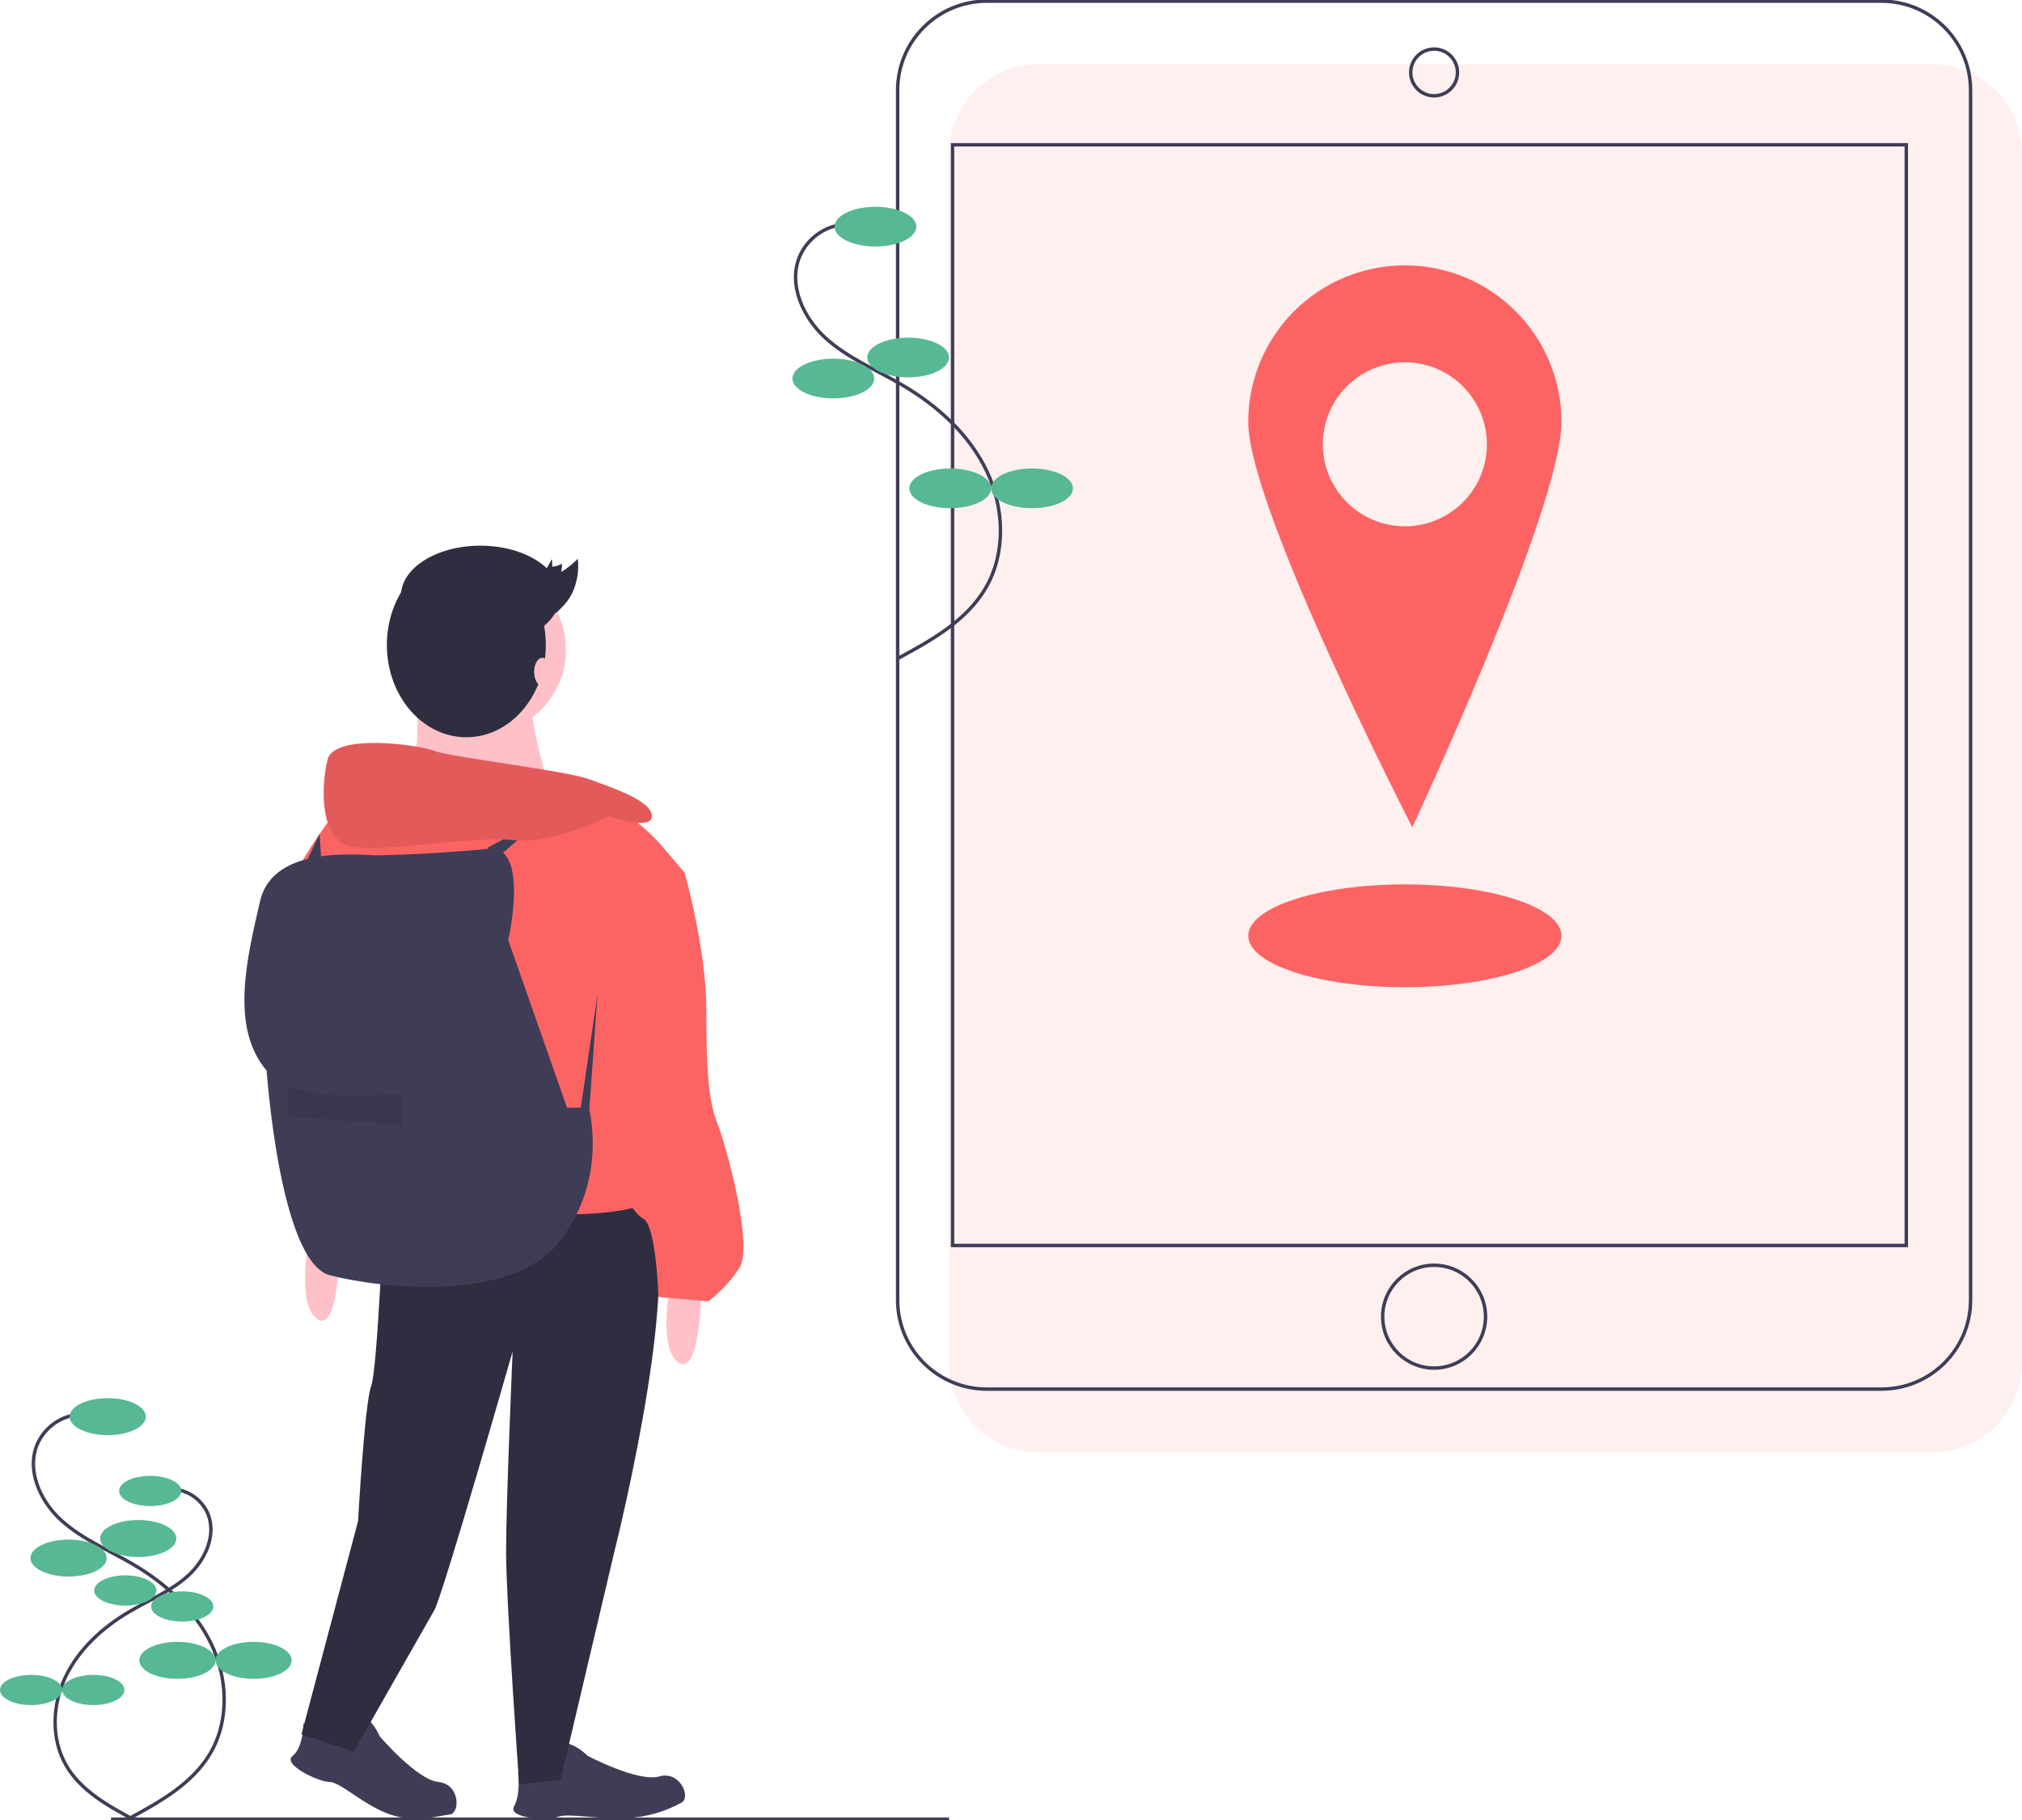 <svg width="591" height="532" viewBox="0 0 591 532" fill="none" xmlns="http://www.w3.org/2000/svg">
<g clip-path="url(#clip0)">
<path d="M564.94 18.779H303.454C289.062 18.779 277.395 30.44 277.395 44.825V398.358C277.395 412.743 289.062 424.404 303.454 424.404H564.94C579.333 424.404 591 412.743 591 398.358V44.825C591 30.44 579.333 18.779 564.94 18.779Z" fill="#FC6464" fill-opacity="0.1"/>
<path d="M549.909 0.341H288.423C274.031 0.341 262.363 12.003 262.363 26.387V379.921C262.363 394.305 274.031 405.967 288.423 405.967H549.909C564.302 405.967 575.969 394.305 575.969 379.921V26.387C575.969 12.003 564.302 0.341 549.909 0.341Z" stroke="#3F3D56" stroke-miterlimit="10"/>
<path d="M557.18 42.318H278.419V363.99H557.18V42.318Z" stroke="#3F3D56" stroke-miterlimit="10"/>
<path d="M419.166 27.998C422.939 27.998 425.998 24.94 425.998 21.169C425.998 17.398 422.939 14.34 419.166 14.34C415.392 14.34 412.333 17.398 412.333 21.169C412.333 24.94 415.392 27.998 419.166 27.998Z" stroke="#3F3D56" stroke-miterlimit="10"/>
<path d="M419.166 399.821C427.467 399.821 434.197 393.095 434.197 384.798C434.197 376.501 427.467 369.774 419.166 369.774C410.864 369.774 404.135 376.501 404.135 384.798C404.135 393.095 410.864 399.821 419.166 399.821Z" stroke="#3F3D56" stroke-miterlimit="10"/>
<path d="M410.619 77.552C404.607 77.552 398.653 78.735 393.098 81.035C387.544 83.334 382.497 86.705 378.245 90.954C373.994 95.203 370.621 100.248 368.321 105.799C366.02 111.351 364.835 117.301 364.835 123.311C364.835 148.583 412.799 241.794 412.799 241.794C412.799 241.794 456.402 148.583 456.402 123.311C456.402 111.175 451.579 99.536 442.993 90.954C434.407 82.373 422.762 77.552 410.619 77.552ZM410.619 153.817C405.876 153.817 401.239 152.411 397.295 149.777C393.352 147.143 390.278 143.4 388.463 139.02C386.647 134.64 386.173 129.821 387.098 125.172C388.023 120.522 390.307 116.251 393.661 112.899C397.015 109.547 401.288 107.264 405.94 106.339C410.592 105.414 415.414 105.889 419.796 107.703C424.179 109.517 427.924 112.589 430.559 116.531C433.194 120.473 434.601 125.107 434.601 129.848C434.601 136.205 432.074 142.301 427.577 146.796C423.079 151.291 416.979 153.817 410.619 153.817V153.817Z" fill="#FC6464"/>
<path d="M410.626 288.513C435.907 288.513 456.402 281.787 456.402 273.49C456.402 265.193 435.907 258.467 410.626 258.467C385.344 258.467 364.849 265.193 364.849 273.49C364.849 281.787 385.344 288.513 410.626 288.513Z" fill="#FC6464"/>
<path d="M247.25 65.526C244.338 65.691 241.529 66.663 239.138 68.334C236.747 70.004 234.87 72.307 233.715 74.985C230.331 83.162 234.689 92.766 241.23 98.728C247.772 104.691 256.175 108.099 263.81 112.579C274.065 118.596 283.28 126.948 288.411 137.67C293.543 148.392 294.088 161.673 288.057 171.916C282.459 181.423 272.279 187.113 262.571 192.361" stroke="#3F3D56" stroke-miterlimit="10"/>
<path d="M255.872 72.043C262.476 72.043 267.829 69.444 267.829 66.239C267.829 63.033 262.476 60.434 255.872 60.434C249.269 60.434 243.916 63.033 243.916 66.239C243.916 69.444 249.269 72.043 255.872 72.043Z" fill="#57B894"/>
<path d="M265.438 110.284C272.041 110.284 277.394 107.685 277.394 104.479C277.394 101.274 272.041 98.675 265.438 98.675C258.834 98.675 253.481 101.274 253.481 104.479C253.481 107.685 258.834 110.284 265.438 110.284Z" fill="#57B894"/>
<path d="M243.574 116.429C250.177 116.429 255.53 113.831 255.53 110.625C255.53 107.419 250.177 104.821 243.574 104.821C236.97 104.821 231.617 107.419 231.617 110.625C231.617 113.831 236.97 116.429 243.574 116.429Z" fill="#57B894"/>
<path d="M277.736 148.524C284.339 148.524 289.693 145.926 289.693 142.72C289.693 139.514 284.339 136.916 277.736 136.916C271.132 136.916 265.779 139.514 265.779 142.72C265.779 145.926 271.132 148.524 277.736 148.524Z" fill="#57B894"/>
<path d="M301.649 148.524C308.252 148.524 313.606 145.926 313.606 142.72C313.606 139.514 308.252 136.916 301.649 136.916C295.046 136.916 289.692 139.514 289.692 142.72C289.692 145.926 295.046 148.524 301.649 148.524Z" fill="#57B894"/>
<path d="M32.448 531.659H277.394" stroke="#3F3D56" stroke-miterlimit="10"/>
<path d="M23.465 413.357C20.753 413.51 18.137 414.415 15.911 415.971C13.684 417.527 11.936 419.671 10.861 422.165C7.709 429.779 11.767 438.722 17.859 444.275C23.95 449.827 31.775 453 38.885 457.172C48.434 462.775 57.015 470.553 61.794 480.537C66.572 490.521 67.08 502.888 61.463 512.426C56.25 521.279 46.771 526.578 37.731 531.464" stroke="#3F3D56" stroke-miterlimit="10"/>
<path d="M31.493 419.425C37.642 419.425 42.627 417.005 42.627 414.02C42.627 411.035 37.642 408.615 31.493 408.615C25.344 408.615 20.359 411.035 20.359 414.02C20.359 417.005 25.344 419.425 31.493 419.425Z" fill="#57B894"/>
<path d="M40.4 455.035C46.549 455.035 51.534 452.615 51.534 449.63C51.534 446.644 46.549 444.224 40.4 444.224C34.251 444.224 29.266 446.644 29.266 449.63C29.266 452.615 34.251 455.035 40.4 455.035Z" fill="#57B894"/>
<path d="M20.041 460.758C26.19 460.758 31.175 458.338 31.175 455.353C31.175 452.367 26.19 449.948 20.041 449.948C13.892 449.948 8.907 452.367 8.907 455.353C8.907 458.338 13.892 460.758 20.041 460.758Z" fill="#57B894"/>
<path d="M51.852 490.644C58.001 490.644 62.986 488.224 62.986 485.239C62.986 482.254 58.001 479.834 51.852 479.834C45.703 479.834 40.718 482.254 40.718 485.239C40.718 488.224 45.703 490.644 51.852 490.644Z" fill="#57B894"/>
<path d="M74.12 490.644C80.269 490.644 85.254 488.224 85.254 485.239C85.254 482.254 80.269 479.834 74.12 479.834C67.971 479.834 62.986 482.254 62.986 485.239C62.986 488.224 67.971 490.644 74.12 490.644Z" fill="#57B894"/>
<path d="M50.462 435.195C52.676 435.32 54.813 436.059 56.631 437.329C58.449 438.6 59.877 440.351 60.755 442.388C63.328 448.606 60.014 455.91 55.04 460.444C50.065 464.978 43.674 467.57 37.868 470.977C30.07 475.552 23.062 481.904 19.16 490.058C15.258 498.212 14.842 508.312 19.429 516.101C23.686 523.331 31.428 527.658 38.811 531.649" stroke="#3F3D56" stroke-miterlimit="10"/>
<path d="M43.905 440.15C48.926 440.15 52.998 438.174 52.998 435.736C52.998 433.298 48.926 431.322 43.905 431.322C38.883 431.322 34.812 433.298 34.812 435.736C34.812 438.174 38.883 440.15 43.905 440.15Z" fill="#57B894"/>
<path d="M36.631 469.231C41.653 469.231 45.724 467.255 45.724 464.817C45.724 462.379 41.653 460.403 36.631 460.403C31.609 460.403 27.538 462.379 27.538 464.817C27.538 467.255 31.609 469.231 36.631 469.231Z" fill="#57B894"/>
<path d="M53.257 473.905C58.279 473.905 62.35 471.929 62.35 469.491C62.35 467.053 58.279 465.077 53.257 465.077C48.236 465.077 44.165 467.053 44.165 469.491C44.165 471.929 48.236 473.905 53.257 473.905Z" fill="#57B894"/>
<path d="M27.278 498.313C32.3 498.313 36.371 496.336 36.371 493.898C36.371 491.461 32.3 489.484 27.278 489.484C22.256 489.484 18.186 491.461 18.186 493.898C18.186 496.336 22.256 498.313 27.278 498.313Z" fill="#57B894"/>
<path d="M9.093 498.313C14.114 498.313 18.185 496.336 18.185 493.898C18.185 491.461 14.114 489.484 9.093 489.484C4.071 489.484 0 491.461 0 493.898C0 496.336 4.071 498.313 9.093 498.313Z" fill="#57B894"/>
<path d="M88.715 503.62C88.715 503.62 95.078 506.8 99.531 507.435C103.985 508.071 106.49 503.569 105.555 502.005C104.621 500.441 108.438 501.712 110.983 507.435C110.983 507.435 121.799 520.153 128.161 520.789C134.523 521.425 134.573 530.034 131.342 530.327C127.843 530.645 121.799 532.871 114.164 530.327C106.53 527.784 99.531 520.789 96.35 520.789C93.169 520.789 82.353 515.702 85.534 513.158C88.715 510.615 88.715 503.62 88.715 503.62Z" fill="#3F3D56"/>
<path d="M151.422 517.987C154.67 518.237 157.936 518.036 161.129 517.392C165.501 516.33 166.155 511.22 164.706 510.114C163.258 509.008 167.275 508.773 171.763 513.143C171.763 513.143 186.53 520.94 192.674 519.17C198.817 517.4 202.061 525.375 199.17 526.846C194.267 529.533 188.818 531.07 183.233 531.341C175.199 531.811 166.089 529.791 163.135 530.971C160.181 532.151 148.249 531.44 150.258 527.898C152.267 524.356 151.422 517.987 151.422 517.987Z" fill="#3F3D56"/>
<path d="M140.606 214.67C154.309 214.67 165.419 203.567 165.419 189.871C165.419 176.175 154.309 165.071 140.606 165.071C126.902 165.071 115.793 176.175 115.793 189.871C115.793 203.567 126.902 214.67 140.606 214.67Z" fill="#FFC1C7"/>
<path d="M121.201 199.727C121.201 199.727 125.018 226.434 116.111 230.25C107.204 234.065 161.283 232.793 161.283 232.793C161.283 232.793 153.648 208.63 155.557 202.271C157.466 195.912 121.201 199.727 121.201 199.727Z" fill="#FFC1C7"/>
<path d="M112.294 351.703C112.294 351.703 110.385 400.031 108.476 405.118C106.568 410.205 104.659 444.542 104.659 444.542L88.117 506.859L103.387 511.946C103.387 511.946 124.382 475.065 126.927 470.614C129.472 466.162 149.831 394.943 149.831 394.943C149.831 394.943 147.922 438.82 147.922 453.445C147.922 468.07 151.74 521.484 151.74 521.484L163.828 520.213L179.734 452.809C179.734 452.809 202.638 361.878 187.368 351.703C172.099 341.529 112.294 351.703 112.294 351.703Z" fill="#2F2E41"/>
<path d="M205.183 366.965C205.183 366.965 205.819 403.846 198.184 398.123C190.55 392.4 198.184 363.785 198.184 363.785L205.183 366.965Z" fill="#FFC1C7"/>
<path d="M99.569 354.247C99.569 354.247 100.206 391.128 92.571 385.405C84.936 379.682 92.571 351.068 92.571 351.068L99.569 354.247Z" fill="#FFC1C7"/>
<path d="M193.094 246.782C193.094 246.782 180.37 232.157 169.554 234.065C158.738 235.972 99.569 235.337 99.569 235.337C99.569 235.337 79.846 260.136 84.936 265.223C90.026 270.31 106.568 360.606 106.568 360.606C106.568 360.606 150.467 354.883 165.737 354.883C181.006 354.883 187.368 352.339 187.368 352.339C187.368 352.339 167.009 311.643 176.552 293.202C186.096 274.761 200.093 255.049 200.093 255.049L193.094 246.782Z" fill="#FC6464"/>
<path d="M189.277 251.234L200.093 255.049C200.093 255.049 206.455 277.305 206.455 295.11C206.455 312.915 207.091 321.817 209.636 328.176C212.181 334.535 220.452 364.421 215.999 370.78C213.54 374.4 210.535 377.617 207.091 380.318L192.458 379.046C192.458 379.046 191.822 358.062 188.005 356.155C184.187 354.247 179.097 342.165 179.097 342.165C179.097 342.165 167.009 303.376 174.644 290.659C182.279 277.941 189.277 251.234 189.277 251.234Z" fill="#FC6464"/>
<path d="M148.559 274.761C148.559 274.761 154.921 246.783 142.833 248.054C130.744 249.326 114.203 249.962 109.749 249.962C105.295 249.962 79.846 246.782 76.029 263.315C72.212 279.848 67.122 300.197 77.938 312.914C77.938 312.914 81.755 368.872 96.388 372.687C111.021 376.503 149.831 380.954 163.828 362.513C177.825 344.073 172.099 323.724 172.099 323.724H165.737L148.559 274.761Z" fill="#3F3D56"/>
<path d="M169.554 324.997L174.644 290.658L172.099 326.268L169.554 324.997Z" fill="#3F3D56"/>
<path opacity="0.1" d="M84.3 317.366C84.3 317.366 95.116 322.453 117.384 319.273V328.812L84.3 326.268V317.366Z" fill="black"/>
<path d="M142.515 247.737L159.056 238.834L145.06 250.916L142.515 247.737Z" fill="#3F3D56"/>
<path d="M177.825 238.516C177.825 238.516 190.55 242.967 190.55 238.516C190.55 234.065 179.098 230.25 172.099 227.706C165.101 225.162 132.017 221.347 126.927 219.439C121.837 217.532 97.661 214.352 95.752 221.983C93.844 229.614 93.207 245.511 102.751 247.418C112.294 249.326 137.107 244.239 149.831 245.511C162.556 246.783 177.825 238.516 177.825 238.516Z" fill="#FC6464"/>
<path opacity="0.1" d="M177.825 238.516C177.825 238.516 190.55 242.967 190.55 238.516C190.55 234.065 179.098 230.25 172.099 227.706C165.101 225.162 132.017 221.347 126.927 219.439C121.837 217.532 97.661 214.352 95.752 221.983C93.844 229.614 93.207 245.511 102.751 247.418C112.294 249.326 137.107 244.239 149.831 245.511C162.556 246.783 177.825 238.516 177.825 238.516Z" fill="black"/>
<path d="M89.071 252.823L93.395 243.745L94.161 254.731L89.071 252.823Z" fill="#3F3D56"/>
<path d="M136.306 215.468C149.135 215.468 159.536 203.391 159.536 188.494C159.536 173.597 149.135 161.521 136.306 161.521C123.476 161.521 113.076 173.597 113.076 188.494C113.076 203.391 123.476 215.468 136.306 215.468Z" fill="#2F2E41"/>
<path d="M140.405 188.836C153.235 188.836 163.635 182.262 163.635 174.154C163.635 166.045 153.235 159.472 140.405 159.472C127.576 159.472 117.175 166.045 117.175 174.154C117.175 182.262 127.576 188.836 140.405 188.836Z" fill="#2F2E41"/>
<path d="M158.511 200.444C159.832 200.444 160.902 198.61 160.902 196.347C160.902 194.084 159.832 192.25 158.511 192.25C157.19 192.25 156.12 194.084 156.12 196.347C156.12 198.61 157.19 200.444 158.511 200.444Z" fill="#FFC1C7"/>
<path d="M155.176 170.457C157.619 169.12 159.707 166.703 161.27 163.402C161.423 164.136 161.464 164.889 161.392 165.635C162.407 165.521 163.392 165.224 164.301 164.758L164.083 167.139C165.839 166.064 167.452 164.773 168.886 163.296C169.274 166.768 168.692 170.28 167.203 173.442C165.936 175.943 164.213 177.57 162.509 179.173" fill="#2F2E41"/>
</g>
<defs>
<clipPath id="clip0">
<rect width="591" height="532" fill="white"/>
</clipPath>
</defs>
</svg>
